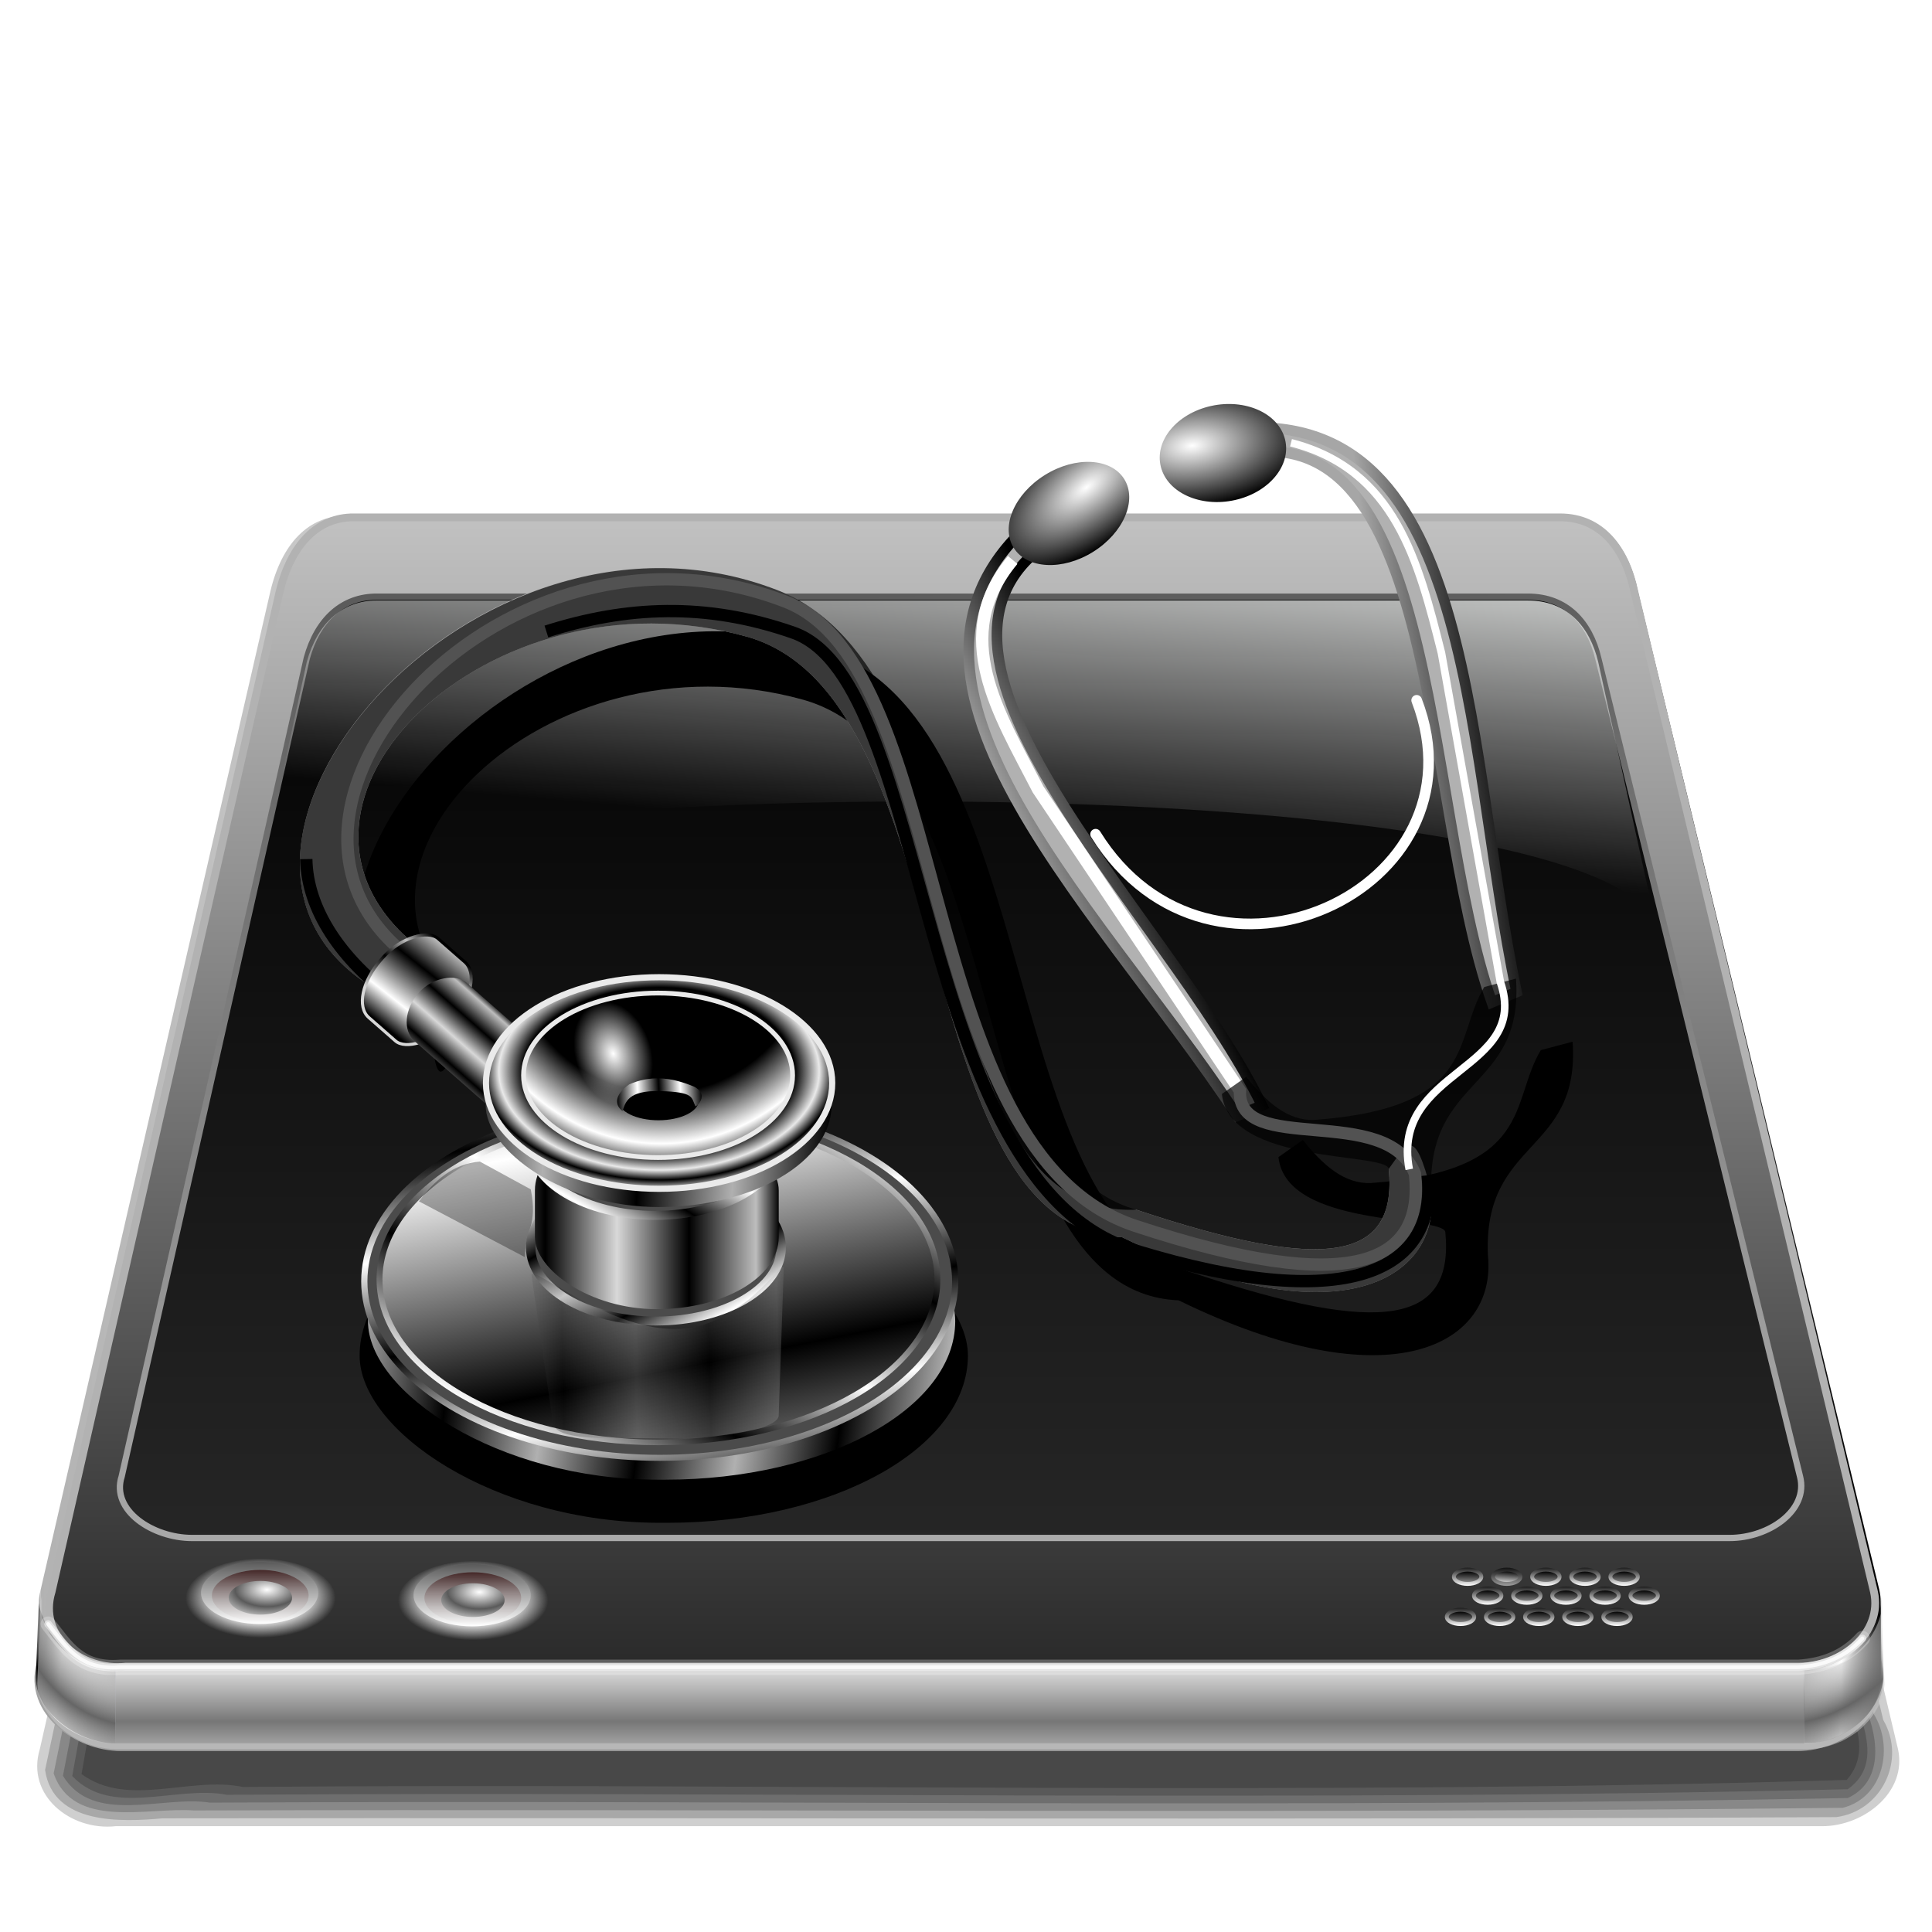 <?xml version="1.0" encoding="UTF-8" standalone="no"?>
<svg xmlns:dc="http://purl.org/dc/elements/1.1/" xmlns:cc="http://creativecommons.org/ns#" xmlns:rdf="http://www.w3.org/1999/02/22-rdf-syntax-ns#" xmlns:svg="http://www.w3.org/2000/svg" xmlns="http://www.w3.org/2000/svg" xmlns:xlink="http://www.w3.org/1999/xlink" xmlns:sodipodi="http://sodipodi.sourceforge.net/DTD/sodipodi-0.dtd" xmlns:inkscape="http://www.inkscape.org/namespaces/inkscape" width="255" height="255" viewBox="0 0 67.469 67.469" version="1.1" id="svg8" inkscape:version="1.0 (4035a4f, 2020-05-01)" sodipodi:docname="system-diagnosis.svg">
 <defs id="defs2">
  <linearGradient id="linearGradient8792">
   <stop id="stop8794" stop-color="#000000" stop-opacity="1"/>
   <stop offset="1" id="stop8796" stop-color="#ffffff" stop-opacity="1"/>
  </linearGradient>
  <linearGradient id="linearGradient8753">
   <stop id="stop8755" stop-color="#acacac" stop-opacity="1"/>
   <stop id="stop8757" offset="1" stop-color="#5a5a5a" stop-opacity="1"/>
  </linearGradient>
  <linearGradient id="linearGradient8685">
   <stop id="stop8687" stop-color="#d4d4d4" stop-opacity="1"/>
   <stop id="stop8701" offset="0.642" stop-color="#d4d4d4" stop-opacity="1"/>
   <stop offset="1" id="stop8689" stop-color="#d4d4d4" stop-opacity="0"/>
  </linearGradient>
  <linearGradient id="linearGradient3369">
   <stop id="stop3371" stop-color="#000000" stop-opacity="1"/>
   <stop offset="1" id="stop3373" stop-color="#262626" stop-opacity="1"/>
  </linearGradient>
  <linearGradient id="linearGradient3318">
   <stop id="stop3320" stop-color="#b2b2b2" stop-opacity="1"/>
   <stop id="stop3322" offset="0.574" stop-color="#717171" stop-opacity="0"/>
   <stop offset="1" id="stop3324" stop-color="#000000" stop-opacity="1"/>
  </linearGradient>
  <linearGradient id="linearGradient3255">
   <stop id="stop3257" stop-color="#b2b2b2" stop-opacity="1"/>
   <stop offset="0.583" id="stop3259" stop-color="#717171" stop-opacity="0"/>
   <stop id="stop3261" offset="1" stop-color="#000000" stop-opacity="1"/>
  </linearGradient>
  <linearGradient id="linearGradient3467">
   <stop id="stop3469" stop-color="#ffffff" stop-opacity="0"/>
   <stop offset="1" id="stop3471" stop-color="#fcfffd" stop-opacity="1"/>
  </linearGradient>
  <linearGradient id="linearGradient3457">
   <stop id="stop3459" stop-color="#ffffff" stop-opacity="1"/>
   <stop offset="1" id="stop3461" stop-color="#5a5a5a" stop-opacity="1"/>
  </linearGradient>
  <linearGradient id="linearGradient3443">
   <stop id="stop3445" stop-color="#b2b2b2" stop-opacity="1"/>
   <stop id="stop3253" offset="0.5" stop-color="#ffffff" stop-opacity="1"/>
   <stop offset="1" id="stop3447" stop-color="#000000" stop-opacity="1"/>
  </linearGradient>
  <linearGradient id="linearGradient3370">
   <stop id="stop3372" stop-color="#212121" stop-opacity="1"/>
   <stop id="stop3374" offset="1" stop-color="#d9d9d9" stop-opacity="1"/>
  </linearGradient>
  <linearGradient gradientTransform="matrix(0.273,0,0,0.273,-1.366,224.86)" inkscape:collect="always" xlink:href="#linearGradient3443" id="linearGradient3449" x1="9.889" y1="161.48" x2="245.44" y2="161.48" gradientUnits="userSpaceOnUse" spreadMethod="reflect"/>
  <linearGradient gradientTransform="matrix(0.273,0,0,0.273,-1.366,224.86)" inkscape:collect="always" xlink:href="#linearGradient8753" id="linearGradient3463" x1="140.93" y1="214.67" x2="135.49" y2="88.95" gradientUnits="userSpaceOnUse"/>
  <linearGradient gradientTransform="matrix(0.273,0,0,0.273,-1.366,224.86)" inkscape:collect="always" xlink:href="#linearGradient3467" id="linearGradient3473" x1="171.58" y1="127.71" x2="175.76" y2="79.24" gradientUnits="userSpaceOnUse" spreadMethod="pad"/>
  <linearGradient gradientTransform="matrix(0.273,0,0,0.273,-1.366,224.86)" inkscape:collect="always" xlink:href="#linearGradient3370" id="linearGradient3235" x1="124.3" y1="238.91" x2="124.3" y2="60.07" gradientUnits="userSpaceOnUse"/>
  <linearGradient gradientTransform="matrix(0.273,0,0,0.273,-1.366,224.86)" inkscape:collect="always" xlink:href="#linearGradient3370" id="linearGradient3288" gradientUnits="userSpaceOnUse" spreadMethod="reflect" x1="118.57" y1="237.35" x2="118.57" y2="231.26"/>
  <linearGradient gradientTransform="matrix(0.273,0,0,0.273,-1.366,224.86)" inkscape:collect="always" xlink:href="#linearGradient3443" id="linearGradient3300" gradientUnits="userSpaceOnUse" spreadMethod="reflect" x1="19.847" y1="235.22" x2="4.726" y2="233.42"/>
  <linearGradient gradientTransform="matrix(0.273,0,0,0.273,-1.366,224.86)" inkscape:collect="always" xlink:href="#linearGradient3443" id="linearGradient3304" gradientUnits="userSpaceOnUse" spreadMethod="reflect" x1="235.62" y1="233.63" x2="245.44" y2="233.72"/>
  <linearGradient gradientTransform="matrix(0.273,0,0,0.273,-1.366,224.86)" inkscape:collect="always" xlink:href="#linearGradient3369" id="linearGradient3375" x1="102.53" y1="89.66" x2="102.53" y2="214.67" gradientUnits="userSpaceOnUse"/>
  <linearGradient inkscape:collect="always" id="linearGradient2772">
   <stop id="stop2774" stop-color="#442727" stop-opacity="1"/>
   <stop offset="1" id="stop2776" stop-color="white" stop-opacity="0"/>
  </linearGradient>
  <linearGradient inkscape:collect="always" xlink:href="#linearGradient3457" id="linearGradient8729" gradientUnits="userSpaceOnUse" x1="70.802" y1="226.73" x2="70.802" y2="216.51"/>
  <linearGradient inkscape:collect="always" xlink:href="#linearGradient2772" id="linearGradient8731" gradientUnits="userSpaceOnUse" x1="70.802" y1="216.51" x2="70.802" y2="228.31"/>
  <linearGradient inkscape:collect="always" xlink:href="#linearGradient8792" id="linearGradient8798" x1="81.05" y1="217.96" x2="81.05" y2="220.59" gradientUnits="userSpaceOnUse"/>
  <linearGradient inkscape:collect="always" xlink:href="#linearGradient8792" id="linearGradient8806" x1="82.39" y1="218.74" x2="82.35" y2="221.42" gradientUnits="userSpaceOnUse"/>
  <linearGradient inkscape:collect="always" xlink:href="#linearGradient8792" id="linearGradient8903" gradientUnits="userSpaceOnUse" x1="82.39" y1="218.74" x2="82.27" y2="220.59"/>
  <linearGradient inkscape:collect="always" xlink:href="#linearGradient8792" id="linearGradient8905" gradientUnits="userSpaceOnUse" x1="81.05" y1="217.96" x2="81.05" y2="222.25"/>
  <linearGradient id="linearGradient2837" inkscape:collect="always">
   <stop id="stop2839" stop-color="white" stop-opacity="1"/>
   <stop id="stop2841" offset="1" stop-color="black" stop-opacity="1"/>
  </linearGradient>
  <radialGradient inkscape:collect="always" xlink:href="#linearGradient3318" id="radialGradient9453" gradientUnits="userSpaceOnUse" gradientTransform="matrix(0.456,0.443,0.619,-0.639,-83.341,422.393)" spreadMethod="reflect" cx="16.468" cy="225.26" fx="16.468" fy="225.26" r="5.104"/>
  <radialGradient inkscape:collect="always" xlink:href="#linearGradient3255" id="radialGradient9465" gradientUnits="userSpaceOnUse" gradientTransform="matrix(-0.538,0.419,-0.483,-0.62,120.862,418.553)" spreadMethod="reflect" cx="15.359" cy="224.22" fx="15.359" fy="224.22" r="5.104"/>
  <radialGradient inkscape:collect="always" xlink:href="#linearGradient8685" id="radialGradient9467" gradientUnits="userSpaceOnUse" gradientTransform="matrix(1,0,0,0.531,0,103.83)" cx="70.802" cy="221.62" fx="70.802" fy="221.62" r="9.607"/>
  <radialGradient inkscape:collect="always" xlink:href="#linearGradient3457" id="radialGradient9473" gradientUnits="userSpaceOnUse" gradientTransform="matrix(1,0,0,0.531,0,103.83)" spreadMethod="reflect" cx="72.77" cy="217.24" fx="72.77" fy="217.24" r="9.607"/>
  <radialGradient inkscape:collect="always" xlink:href="#linearGradient8685" id="radialGradient9475" gradientUnits="userSpaceOnUse" gradientTransform="matrix(1,0,0,0.531,0,103.83)" cx="70.802" cy="221.62" fx="70.802" fy="221.62" r="9.607"/>
  <radialGradient inkscape:collect="always" xlink:href="#linearGradient3457" id="radialGradient9481" gradientUnits="userSpaceOnUse" gradientTransform="matrix(1,0,0,0.531,0,103.83)" spreadMethod="reflect" cx="72.77" cy="217.24" fx="72.77" fy="217.24" r="9.607"/>
  <linearGradient gradientTransform="matrix(0.273,0,0,0.273,-1.366,224.86)" spreadMethod="reflect" y2="161.48" x2="245.44" y1="161.48" x1="9.889" gradientUnits="userSpaceOnUse" id="linearGradient1758" xlink:href="#linearGradient3443" inkscape:collect="always"/>
  <linearGradient gradientTransform="matrix(0.273,0,0,0.273,-1.366,224.86)" spreadMethod="reflect" y2="161.48" x2="245.44" y1="161.48" x1="9.889" gradientUnits="userSpaceOnUse" id="linearGradient1760" xlink:href="#linearGradient3443" inkscape:collect="always"/>
  <linearGradient gradientTransform="matrix(0.273,0,0,0.273,-1.366,224.86)" spreadMethod="reflect" y2="161.48" x2="245.44" y1="161.48" x1="9.889" gradientUnits="userSpaceOnUse" id="linearGradient1762" xlink:href="#linearGradient3443" inkscape:collect="always"/>
  <linearGradient gradientTransform="matrix(0.273,0,0,0.273,-1.366,224.86)" spreadMethod="reflect" y2="161.48" x2="245.44" y1="161.48" x1="9.889" gradientUnits="userSpaceOnUse" id="linearGradient1764" xlink:href="#linearGradient3443" inkscape:collect="always"/>
  <linearGradient gradientTransform="matrix(0.273,0,0,0.273,-1.366,224.86)" spreadMethod="reflect" y2="161.48" x2="245.44" y1="161.48" x1="9.889" gradientUnits="userSpaceOnUse" id="linearGradient1766" xlink:href="#linearGradient3443" inkscape:collect="always"/>
  <linearGradient gradientTransform="matrix(0.273,0,0,0.273,-1.366,224.86)" spreadMethod="reflect" y2="161.48" x2="245.44" y1="161.48" x1="9.889" gradientUnits="userSpaceOnUse" id="linearGradient1768" xlink:href="#linearGradient3443" inkscape:collect="always"/>
  <linearGradient y2="216.51" x2="70.802" y1="226.73" x1="70.802" gradientUnits="userSpaceOnUse" id="linearGradient1770" xlink:href="#linearGradient3457" inkscape:collect="always"/>
  <linearGradient y2="228.31" x2="70.802" y1="216.51" x1="70.802" gradientUnits="userSpaceOnUse" id="linearGradient1772" xlink:href="#linearGradient2772" inkscape:collect="always"/>
  <linearGradient y2="221.42" x2="82.35" y1="218.74" x1="82.39" gradientUnits="userSpaceOnUse" id="linearGradient1774" xlink:href="#linearGradient8792" inkscape:collect="always"/>
  <linearGradient y2="220.59" x2="81.05" y1="217.96" x1="81.05" gradientUnits="userSpaceOnUse" id="linearGradient1776" xlink:href="#linearGradient8792" inkscape:collect="always"/>
  <linearGradient y2="221.42" x2="82.35" y1="218.74" x1="82.39" gradientUnits="userSpaceOnUse" id="linearGradient1778" xlink:href="#linearGradient8792" inkscape:collect="always"/>
  <linearGradient y2="220.59" x2="81.05" y1="217.96" x1="81.05" gradientUnits="userSpaceOnUse" id="linearGradient1780" xlink:href="#linearGradient8792" inkscape:collect="always"/>
  <linearGradient y2="221.42" x2="82.35" y1="218.74" x1="82.39" gradientUnits="userSpaceOnUse" id="linearGradient1782" xlink:href="#linearGradient8792" inkscape:collect="always"/>
  <linearGradient y2="220.59" x2="81.05" y1="217.96" x1="81.05" gradientUnits="userSpaceOnUse" id="linearGradient1784" xlink:href="#linearGradient8792" inkscape:collect="always"/>
  <linearGradient y2="221.42" x2="82.35" y1="218.74" x1="82.39" gradientUnits="userSpaceOnUse" id="linearGradient1786" xlink:href="#linearGradient8792" inkscape:collect="always"/>
  <linearGradient y2="220.59" x2="81.05" y1="217.96" x1="81.05" gradientUnits="userSpaceOnUse" id="linearGradient1788" xlink:href="#linearGradient8792" inkscape:collect="always"/>
  <linearGradient y2="221.42" x2="82.35" y1="218.74" x1="82.39" gradientUnits="userSpaceOnUse" id="linearGradient1790" xlink:href="#linearGradient8792" inkscape:collect="always"/>
  <linearGradient y2="220.59" x2="81.05" y1="217.96" x1="81.05" gradientUnits="userSpaceOnUse" id="linearGradient1792" xlink:href="#linearGradient8792" inkscape:collect="always"/>
  <linearGradient y2="221.42" x2="82.35" y1="218.74" x1="82.39" gradientUnits="userSpaceOnUse" id="linearGradient1794" xlink:href="#linearGradient8792" inkscape:collect="always"/>
  <linearGradient y2="220.59" x2="81.05" y1="217.96" x1="81.05" gradientUnits="userSpaceOnUse" id="linearGradient1796" xlink:href="#linearGradient8792" inkscape:collect="always"/>
  <linearGradient y2="221.42" x2="82.35" y1="218.74" x1="82.39" gradientUnits="userSpaceOnUse" id="linearGradient1798" xlink:href="#linearGradient8792" inkscape:collect="always"/>
  <linearGradient y2="220.59" x2="81.05" y1="217.96" x1="81.05" gradientUnits="userSpaceOnUse" id="linearGradient1800" xlink:href="#linearGradient8792" inkscape:collect="always"/>
  <linearGradient y2="221.42" x2="82.35" y1="218.74" x1="82.39" gradientUnits="userSpaceOnUse" id="linearGradient1802" xlink:href="#linearGradient8792" inkscape:collect="always"/>
  <linearGradient y2="220.59" x2="81.05" y1="217.96" x1="81.05" gradientUnits="userSpaceOnUse" id="linearGradient1804" xlink:href="#linearGradient8792" inkscape:collect="always"/>
  <linearGradient y2="221.42" x2="82.35" y1="218.74" x1="82.39" gradientUnits="userSpaceOnUse" id="linearGradient1806" xlink:href="#linearGradient8792" inkscape:collect="always"/>
  <linearGradient y2="220.59" x2="81.05" y1="217.96" x1="81.05" gradientUnits="userSpaceOnUse" id="linearGradient1808" xlink:href="#linearGradient8792" inkscape:collect="always"/>
  <linearGradient y2="221.42" x2="82.35" y1="218.74" x1="82.39" gradientUnits="userSpaceOnUse" id="linearGradient1810" xlink:href="#linearGradient8792" inkscape:collect="always"/>
  <linearGradient y2="220.59" x2="81.05" y1="217.96" x1="81.05" gradientUnits="userSpaceOnUse" id="linearGradient1812" xlink:href="#linearGradient8792" inkscape:collect="always"/>
  <linearGradient y2="221.42" x2="82.35" y1="218.74" x1="82.39" gradientUnits="userSpaceOnUse" id="linearGradient1814" xlink:href="#linearGradient8792" inkscape:collect="always"/>
  <linearGradient y2="220.59" x2="81.05" y1="217.96" x1="81.05" gradientUnits="userSpaceOnUse" id="linearGradient1816" xlink:href="#linearGradient8792" inkscape:collect="always"/>
  <linearGradient y2="221.42" x2="82.35" y1="218.74" x1="82.39" gradientUnits="userSpaceOnUse" id="linearGradient1818" xlink:href="#linearGradient8792" inkscape:collect="always"/>
  <linearGradient y2="220.59" x2="81.05" y1="217.96" x1="81.05" gradientUnits="userSpaceOnUse" id="linearGradient1820" xlink:href="#linearGradient8792" inkscape:collect="always"/>
  <linearGradient y2="221.42" x2="82.35" y1="218.74" x1="82.39" gradientUnits="userSpaceOnUse" id="linearGradient1822" xlink:href="#linearGradient8792" inkscape:collect="always"/>
  <linearGradient y2="220.59" x2="81.05" y1="217.96" x1="81.05" gradientUnits="userSpaceOnUse" id="linearGradient1824" xlink:href="#linearGradient8792" inkscape:collect="always"/>
  <linearGradient id="linearGradient3295" inkscape:collect="always">
   <stop id="stop3297" stop-color="#ffffff" stop-opacity="1"/>
   <stop id="stop3299" offset="1" stop-color="#ffffff" stop-opacity="0"/>
  </linearGradient>
  <linearGradient id="linearGradient3259" inkscape:collect="always">
   <stop id="stop3261-6" stop-color="#000000" stop-opacity="1"/>
   <stop id="stop3263" offset="1" stop-color="#a6a6a6" stop-opacity="1"/>
  </linearGradient>
  <linearGradient id="linearGradient3275" inkscape:collect="always">
   <stop id="stop3277" stop-color="#000000" stop-opacity="1"/>
   <stop id="stop3279" offset="1" stop-color="#b8b8b8" stop-opacity="1"/>
  </linearGradient>
  <linearGradient inkscape:collect="always" xlink:href="#linearGradient3275" id="linearGradient3467-0" gradientUnits="userSpaceOnUse" x1="204.74" y1="66.22" x2="226.57" y2="67.19" gradientTransform="matrix(0.894,0,0,0.894,37.733,31.649)"/>
  <linearGradient inkscape:collect="always" xlink:href="#linearGradient3259" id="linearGradient3470" gradientUnits="userSpaceOnUse" x1="139.78" y1="91.21" x2="158.22" y2="86.37" gradientTransform="matrix(0.894,0,0,0.894,37.733,31.649)"/>
  <filter id="filter3866" inkscape:collect="always">
   <feGaussianBlur id="feGaussianBlur3868" stdDeviation="1.202" inkscape:collect="always"/>
  </filter>
  <linearGradient spreadMethod="reflect" gradientUnits="userSpaceOnUse" y2="392.77" x2="-111.81" y1="305.15" x1="-130.27" id="linearGradient3904" xlink:href="#linearGradient2837" inkscape:collect="always"/>
  <filter color-interpolation-filters="sRGB" id="filter3887" inkscape:collect="always">
   <feGaussianBlur id="feGaussianBlur3889" stdDeviation="3.075" inkscape:collect="always"/>
  </filter>
  <linearGradient y2="324.16" x2="-84.73" y1="358.07" x1="-105.99" spreadMethod="reflect" gradientUnits="userSpaceOnUse" id="linearGradient3799" xlink:href="#linearGradient2837" inkscape:collect="always"/>
  <linearGradient spreadMethod="reflect" gradientUnits="userSpaceOnUse" y2="301.04" x2="-110.26" y1="334.02" x1="-104.72" id="linearGradient3763" xlink:href="#linearGradient2837" inkscape:collect="always"/>
  <linearGradient id="linearGradient3771">
   <stop id="stop3773" stop-color="#b0b0b0" stop-opacity="1"/>
   <stop id="stop3775" offset="1" stop-color="#000000" stop-opacity="1"/>
  </linearGradient>
  <linearGradient id="linearGradient3785">
   <stop id="stop3787" stop-color="#d8d8d8" stop-opacity="1"/>
   <stop offset="0.443" id="stop3795" stop-color="#000000" stop-opacity="1"/>
   <stop offset="0.856" id="stop3793" stop-color="#bdbdbd" stop-opacity="1"/>
   <stop id="stop3789" offset="1" stop-color="#000000" stop-opacity="1"/>
  </linearGradient>
  <linearGradient id="linearGradient3815">
   <stop id="stop3817" stop-color="#959595" stop-opacity="1"/>
   <stop offset="0.769" id="stop3825" stop-color="#000000" stop-opacity="1"/>
   <stop offset="0.909" id="stop3823" stop-color="#e9e9e9" stop-opacity="1"/>
   <stop id="stop3819" offset="1" stop-color="#000000" stop-opacity="1"/>
  </linearGradient>
  <linearGradient id="linearGradient3827">
   <stop id="stop3829" stop-color="#000000" stop-opacity="1"/>
   <stop offset="0.681" id="stop3835" stop-color="#000000" stop-opacity="1"/>
   <stop id="stop3837" offset="0.885" stop-color="#ffffff" stop-opacity="1"/>
   <stop id="stop3831" offset="1" stop-color="#000000" stop-opacity="1"/>
  </linearGradient>
  <linearGradient id="linearGradient3916">
   <stop id="stop3918" stop-color="#000000" stop-opacity="1"/>
   <stop id="stop3920" offset="0.311" stop-color="#000000" stop-opacity="1"/>
   <stop offset="0.581" id="stop3922" stop-color="#ffffff" stop-opacity="1"/>
   <stop offset="1" id="stop3924" stop-color="#000000" stop-opacity="1"/>
  </linearGradient>
  <linearGradient id="linearGradient3930">
   <stop id="stop3932" stop-color="#d8d8d8" stop-opacity="1"/>
   <stop id="stop3934" offset="0.441" stop-color="#000000" stop-opacity="1"/>
   <stop id="stop3936" offset="0.747" stop-color="#bdbdbd" stop-opacity="1"/>
   <stop offset="1" id="stop3938" stop-color="#000000" stop-opacity="1"/>
  </linearGradient>
  <linearGradient inkscape:collect="always" xlink:href="#linearGradient3916" id="linearGradient3529" gradientUnits="userSpaceOnUse" gradientTransform="matrix(0.404,0,0,0.404,-133.607,148.43)" spreadMethod="reflect" x1="118.99" y1="120.18" x2="151.96" y2="118.48"/>
  <linearGradient inkscape:collect="always" xlink:href="#linearGradient3930" id="linearGradient3531" gradientUnits="userSpaceOnUse" gradientTransform="matrix(0.404,0,0,0.404,-26.502,97.484)" x1="-131.88" y1="212.51" x2="-104.64" y2="212.05"/>
  <linearGradient inkscape:collect="always" xlink:href="#linearGradient3785" id="linearGradient3533" gradientUnits="userSpaceOnUse" gradientTransform="matrix(0.404,0,0,0.404,-133.793,151.275)" spreadMethod="reflect" x1="140.39" y1="117.64" x2="157.12" y2="117.64"/>
  <linearGradient inkscape:collect="always" xlink:href="#linearGradient3771" id="linearGradient3535" gradientUnits="userSpaceOnUse" gradientTransform="matrix(0.404,0,0,0.404,55.797,84.215)" spreadMethod="reflect" x1="122.75" y1="352.55" x2="154.51" y2="357.26"/>
  <linearGradient inkscape:collect="always" xlink:href="#linearGradient3785" id="linearGradient3545" gradientUnits="userSpaceOnUse" gradientTransform="matrix(0.404,0,0,0.404,55.797,84.215)" spreadMethod="reflect" x1="144.31" y1="304.51" x2="197.25" y2="304.51"/>
  <linearGradient inkscape:collect="always" xlink:href="#linearGradient3771" id="linearGradient3549" gradientUnits="userSpaceOnUse" gradientTransform="matrix(0.404,0,0,0.404,55.797,84.215)" spreadMethod="reflect" x1="183.53" y1="264.12" x2="214.51" y2="265.69"/>
  <radialGradient inkscape:collect="always" xlink:href="#linearGradient3815" id="radialGradient3551" gradientUnits="userSpaceOnUse" gradientTransform="matrix(1,0,0,0.618,0,99.951)" spreadMethod="reflect" cx="158.04" cy="255.22" fx="158.04" fy="255.22" r="57.47"/>
  <radialGradient inkscape:collect="always" xlink:href="#linearGradient3827" id="radialGradient3553" gradientUnits="userSpaceOnUse" gradientTransform="matrix(-0.029,1.813,-1.677,-0.027,465.584,-59.877)" cx="144.94" cy="179.97" fx="144.94" fy="179.97" r="57.47"/>
  <radialGradient inkscape:collect="always" xlink:href="#linearGradient3295" id="radialGradient3555" gradientUnits="userSpaceOnUse" gradientTransform="matrix(1,0,0,1.34,0,-85.8)" cx="146.27" cy="252.35" fx="146.27" fy="252.35" r="9.804"/>
  <linearGradient inkscape:collect="always" xlink:href="#linearGradient2837" id="linearGradient3557" gradientUnits="userSpaceOnUse" gradientTransform="matrix(0.404,0,0,0.404,55.797,84.215)" spreadMethod="reflect" x1="165.13" y1="266.08" x2="172.1" y2="265.66"/>
  <linearGradient inkscape:collect="always" xlink:href="#linearGradient3785" id="linearGradient3559" gradientUnits="userSpaceOnUse" gradientTransform="matrix(0.404,0,0,0.404,58.261,101.235)" spreadMethod="reflect" x1="144.31" y1="304.51" x2="198.36" y2="303.4"/>
  <radialGradient inkscape:collect="always" xlink:href="#linearGradient2837" id="radialGradient3572" gradientUnits="userSpaceOnUse" gradientTransform="matrix(-1.884,0.155,-0.074,-0.9,98.231,25.547)" cx="33.651" cy="15.837" fx="33.651" fy="15.837" r="7.862"/>
  <radialGradient inkscape:collect="always" xlink:href="#linearGradient2837" id="radialGradient3574" gradientUnits="userSpaceOnUse" gradientTransform="matrix(-1.884,0.155,-0.074,-0.9,98.231,25.547)" cx="33.651" cy="15.837" fx="33.651" fy="15.837" r="7.862"/>
  <filter inkscape:collect="always" id="filter4352">
   <feGaussianBlur inkscape:collect="always" stdDeviation="0.362" id="feGaussianBlur4354"/>
  </filter>
  <linearGradient spreadMethod="reflect" y2="324.16" x2="-84.73" y1="358.07" x1="-105.99" gradientUnits="userSpaceOnUse" id="linearGradient3262" xlink:href="#linearGradient2837" inkscape:collect="always"/>
  <linearGradient spreadMethod="reflect" y2="324.16" x2="-84.73" y1="358.07" x1="-105.99" gradientUnits="userSpaceOnUse" id="linearGradient3264" xlink:href="#linearGradient2837" inkscape:collect="always"/>
  <filter height="1.012" y="-0.006" width="1.01" x="-0.004" id="filter3396" inkscape:collect="always" color-interpolation-filters="sRGB">
   <feGaussianBlur id="feGaussianBlur3398" stdDeviation="0.38" inkscape:collect="always"/>
  </filter>
  <filter height="1.19" y="-0.095" width="1.366" x="-0.183" id="filter3484" inkscape:collect="always" color-interpolation-filters="sRGB">
   <feGaussianBlur id="feGaussianBlur3486" stdDeviation="0.259" inkscape:collect="always"/>
  </filter>
  <filter height="1.035" y="-0.017" width="1.023" x="-0.011" id="filter3592" inkscape:collect="always" color-interpolation-filters="sRGB">
   <feGaussianBlur id="feGaussianBlur3594" stdDeviation="0.411" inkscape:collect="always"/>
  </filter>
  <filter height="1.018" y="-0.009" width="1.01" x="-0.005" id="filter1258" inkscape:collect="always" color-interpolation-filters="sRGB">
   <feGaussianBlur id="feGaussianBlur1260" stdDeviation="0.092" inkscape:collect="always"/>
  </filter>
 </defs>
 <sodipodi:namedview id="base" pagecolor="#ff0000" bordercolor="#666666" borderopacity="1.0" inkscape:pageopacity="0" inkscape:pageshadow="2" inkscape:zoom="3.4823529" inkscape:cx="127.5" inkscape:cy="127.5" inkscape:document-units="mm" inkscape:current-layer="layer1" showgrid="false" units="px" inkscape:snap-to-guides="false" inkscape:snap-grids="false" inkscape:snap-others="false" inkscape:object-nodes="false" inkscape:snap-nodes="false" inkscape:snap-global="false" inkscape:window-width="1920" inkscape:window-height="1056" inkscape:window-x="0" inkscape:window-y="0" inkscape:window-maximized="1" inkscape:document-rotation="0"/>
 <g inkscape:label="Layer 1" inkscape:groupmode="layer" id="layer1" transform="translate(0,-229.531)">
  <g transform="matrix(0.273,0,0,0.273,-3.928,170.641)" id="g3361" filter="url(#filter3396)">
   <path d="m 212.844,302.969 c -51.899,1.029 -104.1,-1.252 -155.812,1.156 -6.087,6.818 -4.084,16.858 -7.452,24.931 -8.142,37.854 -18.258,75.581 -24.766,113.6 5.971,4.373 13.85,0.235 20.625,1.647 68.372,-0.533 136.931,1.149 205.188,-0.897 4.3,-4.86 -1.456,-11.074 -1.613,-16.534 -10.166,-40.9 -18.2,-82.485 -30.293,-122.81 -1.736,-1.115 -3.862,-1.16 -5.875,-1.094 z" id="path3357" stroke-opacity="1" fill="#000000" stroke="none" fill-opacity="0.189" stroke-linecap="round" stroke-width="0.996" stroke-miterlimit="4"/>
   <path d="m 211.781,301.969 c -51.593,0.874 -103.435,-0.925 -154.875,0.906 -6.622,5.666 -4.526,15.407 -7.612,22.861 -8.406,39.057 -18.672,77.967 -25.67,117.171 5.038,5.336 13.316,1.156 19.781,2.397 69.104,-0.441 138.295,0.921 207.344,-0.709 5.788,-4.066 -0.161,-11.684 -0.497,-16.889 C 240,386.393 231.704,344.316 219.75,303.594 c -2.169,-1.846 -5.289,-1.659 -7.969,-1.625 z" id="path3353" stroke-opacity="1" fill="#000000" stroke="none" fill-opacity="0.189" stroke-linecap="round" stroke-width="0.996" stroke-miterlimit="4"/>
   <path d="m 211.75,300.969 c -51.575,0.687 -103.296,-0.562 -154.781,0.625 -7.283,4.675 -5.326,14.702 -8.181,21.859 -8.657,39.809 -18.805,79.494 -26.35,119.422 3.879,6.379 12.747,2.479 18.812,3.433 69.819,-0.366 139.75,0.756 209.5,-0.589 4.991,-2.308 3.752,-8.498 1.902,-12.443 -10.705,-43.192 -19.723,-86.9 -31.59,-129.744 -2.208,-2.723 -6.122,-2.631 -9.312,-2.562 z" id="path3348" stroke-opacity="1" fill="#000000" stroke="none" fill-opacity="0.189" stroke-linecap="round" stroke-width="0.996" stroke-miterlimit="4"/>
   <path d="m 211.719,299.969 c -51.45,0.533 -103.082,-0.275 -154.438,0.406 -7.869,3.253 -6.55,13.986 -8.999,20.81 C 39.336,361.643 29.458,402.012 21.25,442.562 c 2.509,7.259 12.136,4.292 17.937,4.745 70.294,-0.211 140.737,0.443 210.938,-0.339 5.253,-1.352 6.535,-7.819 3.954,-12.004 -10.745,-43.736 -20.158,-87.869 -31.797,-131.34 -2.063,-3.68 -6.824,-3.768 -10.562,-3.656 z" id="path3344" stroke-opacity="1" fill="#000000" stroke="none" fill-opacity="0.189" stroke-linecap="round" stroke-width="0.996" stroke-miterlimit="4"/>
   <path d="m 58.531,299.156 c -8.424,0.717 -8.722,11.755 -10.359,17.904 -9.25,41.696 -19.17,83.332 -28.016,125.065 1.005,7.024 9.751,6.666 15.031,6.188 71.348,-0.105 142.827,0.21 214.094,-0.156 5.783,-0.755 8.997,-7.294 6.012,-12.423 C 244.69,392.03 234.847,348.013 223.781,304.5 c -2.808,-7.663 -12.393,-5.051 -18.594,-5.375 -48.885,0.021 -97.773,-0.042 -146.656,0.031 z" id="path3340" stroke-opacity="1" fill="#000000" stroke="none" fill-opacity="0.189" stroke-linecap="round" stroke-width="0.996" stroke-miterlimit="4"/>
   <path sodipodi:nodetypes="ccccccccc" id="path3326" d="M 58.898,298.134 H 216.246 c 5.375,0 8.531,4.166 9.702,9.873 l 31.227,131.44 c 1.213,5.47 -4.327,9.873 -9.702,9.873 H 29.187 c -5.767,0.626 -11.506,-3.943 -9.702,-9.873 l 29.711,-131.44 c 1.474,-6.251 4.961,-9.916 9.702,-9.873 z" stroke-opacity="1" fill="#000000" stroke="none" fill-opacity="0.189" stroke-linecap="round" stroke-width="0.996" stroke-miterlimit="4"/>
  </g>
  <path sodipodi:nodetypes="ccccccccc" id="rect3289" d="m 12.195,250.191 h 42.205 c 1.442,0 2.288,1.106 2.602,2.621 l 8.376,34.893 c 0.325,1.452 -1.161,2.621 -2.602,2.621 H 4.225 c -1.442,0 -3.009,-1.169 -2.602,-2.621 L 9.592,252.812 c 0.395,-1.66 1.331,-2.633 2.602,-2.621 z" stroke-dasharray="none" stroke-opacity="1" fill="#c9cff3" stroke="#a3a3a3" fill-opacity="1" stroke-linecap="round" stroke-width="0.708" stroke-miterlimit="4"/>
  <path d="m 12.066,247.547 h 42.508 v 2.732 h -42.508 z" id="path3350" stroke-dasharray="none" stroke-opacity="1" fill="url(#linearGradient1758)" stroke="none" fill-opacity="1" stroke-linecap="round" stroke-width="0.027" stroke-miterlimit="4"/>
  <path d="m 54.574,247.547 c 1.452,0 2.305,1.106 2.621,2.621 v 2.732 c -0.316,-1.515 -1.169,-2.621 -2.621,-2.621 z" id="path3352" stroke-dasharray="none" stroke-opacity="1" fill="url(#linearGradient1760)" stroke="none" fill-opacity="1" stroke-linecap="round" stroke-width="0.027" stroke-miterlimit="4"/>
  <path d="m 57.195,250.168 8.436,34.891 v 2.732 l -8.436,-34.891 z" id="path3354" stroke-dasharray="none" stroke-opacity="1" fill="url(#linearGradient1762)" stroke="none" fill-opacity="1" stroke-linecap="round" stroke-width="0.027" stroke-miterlimit="4"/>
  <path d="m 65.631,285.059 c 0.031,0.137 0.046,0.272 0.046,0.403 v 2.732 c 0,-0.131 -0.015,-0.266 -0.046,-0.403 z" id="path3356" stroke-dasharray="none" stroke-opacity="1" fill="url(#linearGradient1764)" stroke="none" fill-opacity="1" stroke-linecap="round" stroke-width="0.027" stroke-miterlimit="4"/>
  <path d="m 65.677,285.462 c 0,1.259 -1.352,2.218 -2.667,2.218 v 2.732 c 1.315,0 2.667,-0.959 2.667,-2.218 z" id="path3358" stroke-dasharray="none" stroke-opacity="1" fill="url(#linearGradient3304)" stroke="none" fill-opacity="1" stroke-linecap="round" stroke-width="0.027" stroke-miterlimit="4"/>
  <path d="M 63.01,287.68 H 4.039 v 2.732 H 63.01 Z" id="path3360" stroke-dasharray="none" stroke-opacity="1" fill="#b3b3b3" stroke="none" fill-opacity="1" stroke-linecap="round" stroke-width="0.027" stroke-miterlimit="4"/>
  <path d="m 4.039,287.68 c -1.293,0 -2.687,-0.927 -2.687,-2.156 v 2.732 c 0,1.229 1.394,2.156 2.687,2.156 z" id="path3362" stroke-dasharray="none" stroke-opacity="1" fill="url(#linearGradient3300)" stroke="none" fill-opacity="1" stroke-linecap="round" stroke-width="0.027" stroke-miterlimit="4"/>
  <path d="m 1.353,285.525 c 0,-0.151 0.021,-0.306 0.066,-0.465 v 2.732 c -0.045,0.159 -0.066,0.314 -0.066,0.465 z" id="path3364" stroke-dasharray="none" stroke-opacity="1" fill="url(#linearGradient1766)" stroke="none" fill-opacity="1" stroke-linecap="round" stroke-width="0.027" stroke-miterlimit="4"/>
  <path d="M 1.418,285.059 9.445,250.168 v 2.732 l -8.027,34.891 z" id="path3366" stroke-dasharray="none" stroke-opacity="1" fill="url(#linearGradient1768)" stroke="none" fill-opacity="1" stroke-linecap="round" stroke-width="0.027" stroke-miterlimit="4"/>
  <path d="m 9.445,250.168 c 0.398,-1.659 1.34,-2.632 2.621,-2.621 v 2.732 c -1.281,-0.011 -2.223,0.962 -2.621,2.621 z" id="path3368" stroke-dasharray="none" stroke-opacity="1" fill="url(#linearGradient3449)" stroke="none" fill-opacity="1" stroke-linecap="round" stroke-width="0.027" stroke-miterlimit="4"/>
  <path id="path3237" d="M 63.01,287.68 H 4.039 v 2.732 H 63.01 Z" stroke-dasharray="none" stroke-opacity="1" fill="url(#linearGradient3288)" stroke="none" fill-opacity="1" stroke-linecap="round" stroke-width="0.027" stroke-miterlimit="4"/>
  <path sodipodi:nodetypes="ccccc" d="m 62.971,287.732 c 1.262,0.003 2.442,-0.9 2.687,-2.156 l 0.103,2.591 c -0.089,1.198 -1.414,2.307 -2.746,2.227 z" id="path3263" stroke-dasharray="none" stroke-opacity="1" fill="url(#radialGradient9453)" stroke="none" fill-opacity="1" stroke-linecap="round" stroke-width="0.027" stroke-miterlimit="4"/>
  <path sodipodi:nodetypes="ccccccccc" id="path3295" d="m 12.355,247.599 h 42.128 c 1.439,0 2.284,1.106 2.597,2.621 l 8.361,34.892 c 0.325,1.452 -1.158,2.621 -2.597,2.621 H 4.4 c -1.544,0.166 -3.081,-1.047 -2.597,-2.621 l 7.955,-34.892 c 0.395,-1.659 1.328,-2.632 2.597,-2.621 z" stroke-opacity="1" fill="url(#linearGradient3235)" stroke="#b2b2b2" fill-opacity="1" stroke-linecap="round" stroke-width="0.272" stroke-miterlimit="4"/>
  <path d="m 13.171,250.368 h 40.185 c 1.361,0 2.161,0.906 2.457,2.147 l 7.047,28.578 c 0.307,1.189 -1.096,2.147 -2.457,2.147 H 6.706 c -1.361,0 -2.841,-0.957 -2.457,-2.147 l 6.464,-28.578 c 0.373,-1.359 1.256,-2.156 2.457,-2.147 z" id="path3455" sodipodi:nodetypes="ccccccccc" stroke-dasharray="none" stroke-opacity="1" fill="url(#linearGradient3375)" stroke="url(#linearGradient3463)" fill-opacity="1" stroke-linecap="round" stroke-width="0.219" stroke-miterlimit="4"/>
  <path sodipodi:nodetypes="ccccccc" id="path3465" d="m 13.171,250.501 h 40.185 c 1.361,0 2.161,0.906 2.457,2.147 l 2.007,9.148 c -2.338,-5.626 -45.086,-5.285 -48.796,-1.393 l 1.689,-7.755 c 0.373,-1.359 1.256,-2.156 2.457,-2.147 z" stroke-dasharray="none" stroke-opacity="1" fill="url(#linearGradient3473)" stroke="none" fill-opacity="1" stroke-linecap="round" stroke-width="0.546" stroke-miterlimit="4"/>
  <path id="path3247" d="m 4.039,287.68 c -1.262,0.003 -2.442,-0.9 -2.687,-2.156 L 1.25,288.116 c 0,1.229 1.496,2.297 2.789,2.297 z" sodipodi:nodetypes="ccccc" stroke-dasharray="none" stroke-opacity="1" fill="url(#radialGradient9465)" stroke="none" fill-opacity="1" stroke-linecap="round" stroke-width="0.027" stroke-miterlimit="4"/>
  <g transform="matrix(0.273,0,0,0.273,-10.228,224.86)" id="g8721">
   <ellipse ry="5.106" rx="9.607" cy="221.62" cx="70.802" id="path8679" opacity="1" stroke-dasharray="none" stroke-opacity="1" fill="url(#radialGradient9467)" stroke="none" fill-opacity="1" stroke-linecap="round" stroke-width="0.5" stroke-miterlimit="4"/>
   <ellipse ry="5.106" rx="9.607" cy="221.62" cx="70.802" id="path8683" transform="matrix(0.78,0,0,0.78,15.45,48.003)" opacity="1" stroke-dasharray="none" stroke-opacity="1" fill="url(#linearGradient1770)" stroke="none" fill-opacity="1" stroke-linecap="round" stroke-width="0.5" stroke-miterlimit="4"/>
   <ellipse ry="5.106" rx="9.607" cy="221.62" cx="70.802" id="path8681" transform="matrix(0.644,0,0,0.644,25.162,78.496)" opacity="1" stroke-dasharray="none" stroke-opacity="1" fill="url(#linearGradient1772)" stroke="none" fill-opacity="1" stroke-linecap="round" stroke-width="0.5" stroke-miterlimit="4"/>
   <ellipse ry="5.106" rx="9.607" cy="221.62" cx="70.802" transform="matrix(0.422,0,0,0.422,40.896,127.972)" id="path8703" opacity="1" stroke-dasharray="none" stroke-opacity="1" fill="url(#radialGradient9473)" stroke="none" fill-opacity="1" stroke-linecap="round" stroke-width="0.5" stroke-miterlimit="4"/>
  </g>
  <g id="g8735" transform="matrix(0.273,0,0,0.273,-2.806,224.942)">
   <ellipse ry="5.106" rx="9.607" cy="221.62" cx="70.802" id="path8737" opacity="1" stroke-dasharray="none" stroke-opacity="1" fill="url(#radialGradient9475)" stroke="none" fill-opacity="1" stroke-linecap="round" stroke-width="0.5" stroke-miterlimit="4"/>
   <ellipse ry="5.106" rx="9.607" cy="221.62" cx="70.802" transform="matrix(0.78,0,0,0.78,15.45,48.003)" id="path8739" opacity="1" stroke-dasharray="none" stroke-opacity="1" fill="url(#linearGradient8729)" stroke="none" fill-opacity="1" stroke-linecap="round" stroke-width="0.5" stroke-miterlimit="4"/>
   <ellipse ry="5.106" rx="9.607" cy="221.62" cx="70.802" transform="matrix(0.644,0,0,0.644,25.162,78.496)" id="path8741" opacity="1" stroke-dasharray="none" stroke-opacity="1" fill="url(#linearGradient8731)" stroke="none" fill-opacity="1" stroke-linecap="round" stroke-width="0.5" stroke-miterlimit="4"/>
   <ellipse ry="5.106" rx="9.607" cy="221.62" cx="70.802" id="path8743" transform="matrix(0.422,0,0,0.422,40.896,127.972)" opacity="1" stroke-dasharray="none" stroke-opacity="1" fill="url(#radialGradient9481)" stroke="none" fill-opacity="1" stroke-linecap="round" stroke-width="0.5" stroke-miterlimit="4"/>
  </g>
  <path id="path8759" d="m 1.465,285.258 c -0.045,0.159 -0.06,0.319 -0.06,0.47 l -0.102,2.587 c 0,0.384 0.144,0.751 0.384,1.076 0.011,0.014 0.023,0.029 0.034,0.043 0.037,0.054 0.078,0.103 0.12,0.154 0.415,0.504 1.071,0.864 1.759,0.982 0.162,0.028 0.325,0.043 0.487,0.043 H 63.061 c 0.249,0 0.5,-0.029 0.743,-0.094 0.158,-0.04 0.312,-0.094 0.461,-0.162 0.003,-0.001 0.006,10e-4 0.009,0 0.145,-0.067 0.287,-0.15 0.418,-0.239 0.005,-0.004 0.012,-0.005 0.017,-0.009 0.061,-0.042 0.122,-0.082 0.179,-0.128 0.006,-0.005 0.011,-0.012 0.017,-0.017 0.057,-0.047 0.109,-0.094 0.162,-0.145 0.006,-0.006 0.011,-0.011 0.017,-0.017 0.05,-0.049 0.099,-0.102 0.145,-0.154 0.008,-0.009 0.018,-0.016 0.026,-0.026 0.043,-0.05 0.081,-0.101 0.12,-0.154 0.008,-0.012 0.018,-0.022 0.026,-0.034 0.232,-0.323 0.382,-0.693 0.41,-1.067 l -0.085,-2.152 v -0.555 c 0,-0.131 -0.012,-0.264 -0.043,-0.401 v 0.623 c -0.158,0.661 -0.578,1.214 -1.127,1.58 -0.026,0.015 -0.05,0.037 -0.077,0.051 -0.039,0.024 -0.079,0.046 -0.12,0.068 -0.4,0.195 -0.852,0.299 -1.298,0.299 H 4.087 c -0.078,0 -0.152,-0.002 -0.231,-0.009 -0.003,-2.4e-4 -0.006,2.6e-4 -0.009,0 -0.011,-10e-4 -0.023,-0.007 -0.034,-0.009 -0.07,-0.007 -0.144,-0.014 -0.213,-0.026 -0.081,-0.014 -0.159,-0.031 -0.239,-0.051 -0.878,-0.244 -1.624,-0.919 -1.896,-1.802 z" stroke-dasharray="none" stroke-opacity="1" fill="#cdcdcd" stroke="none" fill-opacity="0.5" stroke-linecap="round" stroke-width="0.027" stroke-miterlimit="4"/>
  <g transform="matrix(0.273,0,0,0.273,-1.366,224.86)" id="g8832">
   <ellipse ry="0.914" rx="1.753" cy="219.42" cx="81.05" id="path8790" transform="translate(111.688,-0.613)" opacity="1" stroke-dasharray="none" stroke-opacity="1" fill="url(#linearGradient1774)" stroke="url(#linearGradient1776)" fill-opacity="1" stroke-linecap="round" stroke-width="0.5" stroke-miterlimit="4"/>
   <ellipse ry="0.914" rx="1.753" cy="219.42" cx="81.05" transform="translate(126.704,-0.613)" id="path8808" opacity="1" stroke-dasharray="none" stroke-opacity="1" fill="url(#linearGradient1778)" stroke="url(#linearGradient1780)" fill-opacity="1" stroke-linecap="round" stroke-width="0.5" stroke-miterlimit="4"/>
   <ellipse ry="0.914" rx="1.753" cy="219.42" cx="81.05" id="path8814" transform="translate(116.694,-0.613)" opacity="1" stroke-dasharray="none" stroke-opacity="1" fill="url(#linearGradient8903)" stroke="url(#linearGradient8905)" fill-opacity="1" stroke-linecap="round" stroke-width="0.5" stroke-miterlimit="4"/>
   <ellipse ry="0.914" rx="1.753" cy="219.42" cx="81.05" transform="translate(121.699,-0.613)" id="path8820" opacity="1" stroke-dasharray="none" stroke-opacity="1" fill="url(#linearGradient1782)" stroke="url(#linearGradient1784)" fill-opacity="1" stroke-linecap="round" stroke-width="0.5" stroke-miterlimit="4"/>
   <ellipse ry="0.914" rx="1.753" cy="219.42" cx="81.05" id="path8826" transform="translate(131.709,-0.613)" opacity="1" stroke-dasharray="none" stroke-opacity="1" fill="url(#linearGradient1786)" stroke="url(#linearGradient1788)" fill-opacity="1" stroke-linecap="round" stroke-width="0.5" stroke-miterlimit="4"/>
  </g>
  <g transform="matrix(0.273,0,0,0.273,-0.665,225.52)" id="g8839">
   <ellipse ry="0.914" rx="1.753" cy="219.42" cx="81.05" transform="translate(111.688,-0.613)" id="path8841" opacity="1" stroke-dasharray="none" stroke-opacity="1" fill="url(#linearGradient1790)" stroke="url(#linearGradient1792)" fill-opacity="1" stroke-linecap="round" stroke-width="0.5" stroke-miterlimit="4"/>
   <ellipse ry="0.914" rx="1.753" cy="219.42" cx="81.05" id="path8843" transform="translate(126.704,-0.613)" opacity="1" stroke-dasharray="none" stroke-opacity="1" fill="url(#linearGradient1794)" stroke="url(#linearGradient1796)" fill-opacity="1" stroke-linecap="round" stroke-width="0.5" stroke-miterlimit="4"/>
   <ellipse ry="0.914" rx="1.753" cy="219.42" cx="81.05" transform="translate(116.694,-0.613)" id="path8845" opacity="1" stroke-dasharray="none" stroke-opacity="1" fill="url(#linearGradient1798)" stroke="url(#linearGradient1800)" fill-opacity="1" stroke-linecap="round" stroke-width="0.5" stroke-miterlimit="4"/>
   <ellipse ry="0.914" rx="1.753" cy="219.42" cx="81.05" id="path8847" transform="translate(121.699,-0.613)" opacity="1" stroke-dasharray="none" stroke-opacity="1" fill="url(#linearGradient1802)" stroke="url(#linearGradient1804)" fill-opacity="1" stroke-linecap="round" stroke-width="0.5" stroke-miterlimit="4"/>
   <ellipse ry="0.914" rx="1.753" cy="219.42" cx="81.05" transform="translate(131.709,-0.613)" id="path8849" opacity="1" stroke-dasharray="none" stroke-opacity="1" fill="url(#linearGradient1806)" stroke="url(#linearGradient1808)" fill-opacity="1" stroke-linecap="round" stroke-width="0.5" stroke-miterlimit="4"/>
  </g>
  <g id="g8871" transform="matrix(0.273,0,0,0.273,-1.614,226.262)">
   <ellipse ry="0.914" rx="1.753" cy="219.42" cx="81.05" id="path8873" transform="translate(111.688,-0.613)" opacity="1" stroke-dasharray="none" stroke-opacity="1" fill="url(#linearGradient1810)" stroke="url(#linearGradient1812)" fill-opacity="1" stroke-linecap="round" stroke-width="0.5" stroke-miterlimit="4"/>
   <ellipse ry="0.914" rx="1.753" cy="219.42" cx="81.05" transform="translate(126.704,-0.613)" id="path8875" opacity="1" stroke-dasharray="none" stroke-opacity="1" fill="url(#linearGradient1814)" stroke="url(#linearGradient1816)" fill-opacity="1" stroke-linecap="round" stroke-width="0.5" stroke-miterlimit="4"/>
   <ellipse ry="0.914" rx="1.753" cy="219.42" cx="81.05" id="path8877" transform="translate(116.694,-0.613)" opacity="1" stroke-dasharray="none" stroke-opacity="1" fill="url(#linearGradient1818)" stroke="url(#linearGradient1820)" fill-opacity="1" stroke-linecap="round" stroke-width="0.5" stroke-miterlimit="4"/>
   <ellipse ry="0.914" rx="1.753" cy="219.42" cx="81.05" transform="translate(121.699,-0.613)" id="path8879" opacity="1" stroke-dasharray="none" stroke-opacity="1" fill="url(#linearGradient1822)" stroke="url(#linearGradient1824)" fill-opacity="1" stroke-linecap="round" stroke-width="0.5" stroke-miterlimit="4"/>
   <ellipse ry="0.914" rx="1.753" cy="219.42" cx="81.05" id="path8881" transform="translate(131.709,-0.613)" opacity="1" stroke-dasharray="none" stroke-opacity="1" fill="url(#linearGradient8806)" stroke="url(#linearGradient8798)" fill-opacity="1" stroke-linecap="round" stroke-width="0.5" stroke-miterlimit="4"/>
  </g>
  <path sodipodi:nodetypes="cccc" id="path2722" d="m 1.682,286.246 c 0.601,0.738 1.056,1.624 2.512,1.507 H 62.804 c 0.884,-0.056 1.647,-0.354 2.233,-1.005" stroke-dasharray="none" stroke-opacity="0.252" fill="none" fill-rule="evenodd" stroke="#ffffff" stroke-linejoin="round" stroke-linecap="round" stroke-width="0.529" stroke-miterlimit="4"/>
  <path d="m 1.682,286.246 c 0.601,0.738 1.056,1.624 2.512,1.507 H 62.804 c 0.884,-0.056 1.647,-0.354 2.233,-1.005" id="path3494" sodipodi:nodetypes="cccc" stroke-dasharray="none" stroke-opacity="0.534" fill="none" fill-rule="evenodd" stroke="#ffffff" stroke-linejoin="round" stroke-linecap="round" stroke-width="0.265" stroke-miterlimit="4"/>
  <path sodipodi:nodetypes="cccc" id="path3496" d="m 1.682,286.246 c 0.601,0.738 1.056,1.624 2.512,1.507 H 62.804 c 0.884,-0.056 1.647,-0.354 2.233,-1.005" stroke-dasharray="none" stroke-opacity="0.82" fill="none" fill-rule="evenodd" stroke="#ffffff" stroke-linejoin="round" stroke-linecap="round" stroke-width="0.132" stroke-miterlimit="4"/>
  <g transform="matrix(-0.211,0.088,0.088,0.211,76.868,216.617)" id="g3561">
   <path d="m 187.825,59.269 c -36.788,2.082 -9.064,59.285 -7.153,92.479 h -4.087 C 169.127,112.42 146.178,63.308 187.314,54.671 Z" id="path3037" sodipodi:nodetypes="ccccc" inkscape:connector-curvature="0" stroke-opacity="1" fill="#b1b1b1" fill-rule="evenodd" stroke="url(#linearGradient3470)" stroke-linejoin="miter" fill-opacity="1" stroke-linecap="butt" stroke-width="1.625"/>
   <path sodipodi:nodetypes="ccccc" id="path3039" d="m 211.994,60.291 c 36.788,2.082 9.064,59.285 7.153,92.479 h 4.087 c 7.457,-39.328 30.406,-88.44 -10.73,-97.077 z" inkscape:connector-curvature="0" stroke-opacity="1" fill="#b1b1b1" fill-rule="evenodd" stroke="url(#linearGradient3467-0)" stroke-linejoin="miter" fill-opacity="1" stroke-linecap="butt" stroke-width="1.625"/>
   <path d="m 173.519,104.742 c 0.86,30.952 47.853,32.867 53.137,0" id="path3041" sodipodi:nodetypes="cc" inkscape:connector-curvature="0" stroke-opacity="1" stroke-dasharray="none" fill="none" stroke="#ffffff" stroke-linejoin="miter" stroke-linecap="round" stroke-width="1.625" stroke-miterlimit="4"/>
   <ellipse id="path3052" transform="matrix(1.216,-0.218,0.199,1.332,145.985,40.986)" cx="30.19" cy="18.08" rx="7.862" ry="5.504" fill="url(#radialGradient3572)" stroke="none" fill-opacity="1"/>
   <ellipse transform="matrix(-1.248,-0.203,-0.204,1.242,252.919,41.626)" id="path3065" cx="30.19" cy="18.08" rx="7.862" ry="5.504" fill="url(#radialGradient3574)" stroke="none" fill-opacity="1"/>
  </g>
  <path inkscape:connector-curvature="0" sodipodi:nodetypes="ccccccccsccscc" d="m 50.474,272.553 c -0.123,-0.591 -5.561,-0.128 -5.828,-2.614 l 0.852,-0.598 c 0.701,0.878 1.454,1.548 2.386,1.503 5.706,-0.418 4.837,-2.824 5.922,-4.639 l 1.112,-0.296 c 0.277,3.924 -3.133,3.383 -2.957,7.456 0.323,3.146 -3.423,5.183 -10.801,1.576 -7.58,-0.308 -5.553,-18.875 -13.119,-20.976 -8.987,-2.495 -17.472,5.841 -11.619,10.722 -0.337,0.605 -1.026,3.548 -1.274,1.624 -8.032,-4.649 3.392,-18.064 13.974,-13.968 7.329,2.837 5.733,19.711 12.536,21.638 6.669,2.23 9.124,1.761 8.816,-1.426 z" id="path1256" stroke-dasharray="none" stroke-opacity="1" fill="#000000" filter="url(#filter1258)" fill-rule="evenodd" stroke="#534444" stroke-linejoin="miter" fill-opacity="1" stroke-linecap="butt" stroke-width="0" stroke-miterlimit="4"/>
  <path inkscape:connector-curvature="0" sodipodi:nodetypes="cccsccscc" d="m 48.498,270.349 c 0.612,-0.816 0.883,-1.627 1.487,0.811 0.323,3.146 -3.423,5.183 -10.801,1.576 -7.58,-0.308 -5.553,-18.875 -13.119,-20.976 -8.987,-2.495 -17.472,5.841 -11.619,10.722 -0.337,0.605 -1.026,3.548 -1.274,1.624 -8.032,-4.649 3.411,-18.114 13.974,-13.968 7.31,2.869 4.412,21.976 12.536,21.638 6.669,2.23 9.124,1.761 8.816,-1.426 z" id="path2913" stroke-dasharray="none" stroke-opacity="1" fill="#b1b1b1" fill-rule="evenodd" stroke="#534444" stroke-linejoin="miter" fill-opacity="1" stroke-linecap="butt" stroke-width="0" stroke-miterlimit="4"/>
  <path transform="matrix(0.43,0,0,0.43,-3.135,259.331)" inkscape:connector-curvature="0" sodipodi:nodetypes="csscccc" id="path2902" d="M 40.024,8.045 C 25.598,-3.868 48.34,-29.233 71.076,-20.442 c 13.81,5.34 10.227,44.692 28.435,50.703 17.673,5.834 23.472,3.025 22.695,-4.229 -2.282,-5.843 -14.44,-1.383 -14.214,-6.752 L 91.594,-5.198 C 88.405,-11.407 84.368,-17.617 89.535,-23.826" stroke-opacity="1" fill="none" filter="url(#filter3592)" stroke="#ffffff" stroke-linejoin="miter" stroke-linecap="butt" stroke-width="1"/>
  <path transform="matrix(0.43,0,0,0.43,-3.135,259.331)" inkscape:connector-curvature="0" d="M 39.36,11.836 C 34.969,8.612 32.24,4.572 32.165,0.467 M 51.665,-18.016 c 6.48,-2.062 12.937,-2.39 20.04,0.09 11.429,3.99 9.62,44.615 27.707,50.156 18.085,5.541 24.602,1.216 23.821,-6.083" id="path2923" sodipodi:nodetypes="cccssc" stroke-opacity="1" fill="none" filter="url(#filter4352)" stroke="#000000" stroke-linejoin="miter" stroke-linecap="butt" stroke-width="1"/>
  <path id="path4356" d="m 48.498,270.349 c -0.123,-0.591 -5.561,-0.128 -5.828,-2.614 l 0.852,-0.598 c 0.701,0.878 1.454,1.548 2.386,1.503 5.706,-0.418 4.837,-2.824 5.922,-4.639 l 1.112,-0.296 c 0.277,3.924 -3.133,3.383 -2.957,7.456 0.323,3.146 -3.423,5.183 -10.801,1.576 -7.58,-0.308 -5.553,-18.875 -13.119,-20.976 -8.987,-2.495 -17.472,5.841 -11.619,10.722 -0.337,0.605 -1.026,3.548 -1.274,1.624 -8.032,-4.649 3.392,-18.064 13.974,-13.968 7.329,2.837 5.733,19.711 12.536,21.638 6.669,2.23 9.124,1.761 8.816,-1.426 z" sodipodi:nodetypes="ccccccccsccscc" inkscape:connector-curvature="0" stroke-dasharray="none" stroke-opacity="1" fill="#000000" fill-rule="evenodd" stroke="#534444" stroke-linejoin="miter" fill-opacity="0.677" stroke-linecap="butt" stroke-width="0" stroke-miterlimit="4"/>
  <g transform="matrix(0.265,0,0,0.265,-8.689,217.737)" id="g3509">
   <rect ry="54.54" rx="97.99" y="139.31" x="49.819" height="109.08" width="198.42" id="rect3871" transform="matrix(0.404,0,0,0.404,60.052,144.831)" fill="#000000" filter="url(#filter3887)" stroke="none" fill-opacity="1"/>
   <g id="g3458" transform="translate(0,-2.664)">
    <rect id="rect3926" width="13.838" height="12.308" x="-82.57" y="176.91" ry="3.807" rx="6.739" transform="rotate(-48.736)" fill="url(#linearGradient3529)" stroke="url(#linearGradient3531)" fill-opacity="1" stroke-width="0.404"/>
    <rect transform="rotate(-48.736)" rx="5.151" ry="3.807" y="183.52" x="-80.94" height="30.01" width="10.302" id="rect3906" fill="url(#linearGradient3533)" stroke="none" fill-opacity="1"/>
    <rect ry="20.891" rx="38.22" y="200.38" x="81.28" height="41.783" width="77.39" id="rect3769" fill="url(#linearGradient3535)" stroke="none" fill-opacity="1"/>
    <ellipse transform="matrix(0.394,0,0,0.379,164.696,80.251)" id="path3755" cx="-114.12" cy="358.24" rx="98.82" ry="61.37" stroke-dasharray="none" stroke-opacity="1" fill="#4b4b4b" stroke="url(#linearGradient3763)" fill-opacity="1" stroke-width="2.089" stroke-miterlimit="4"/>
    <ellipse id="path3765" transform="matrix(0.372,0,0,0.35,162.015,90.389)" cx="-114.12" cy="358.24" rx="98.82" ry="61.37" stroke-dasharray="none" stroke-opacity="1" fill="url(#linearGradient3904)" stroke="url(#linearGradient3262)" fill-opacity="1" stroke-width="2.089" stroke-miterlimit="4"/>
    <path sodipodi:nodetypes="ccccc" inkscape:connector-curvature="0" id="rect3831" d="m -59.871,135.943 2.033,18.961 c -8.255,8.462 -12.197,6.173 -19.35,10.744 l -4.774,-39.018 c 8.459,0.465 16.308,2.289 22.091,9.312 z" transform="matrix(0.224,-0.334,0.33,0.229,64.569,149.112)" fill="#000000" filter="url(#filter3866)" stroke="none" fill-opacity="0.315"/>
    <ellipse transform="matrix(-0.167,0,0,0.158,100.169,154.958)" id="path3779" cx="-114.12" cy="358.24" rx="98.82" ry="61.37" stroke-dasharray="none" stroke-opacity="1" fill="#4b4b4b" stroke="url(#linearGradient3264)" fill-opacity="1" stroke-width="7.457" stroke-miterlimit="4"/>
    <rect rx="16.06" ry="9.496" y="194.53" x="103.28" height="25.16" width="32.13" id="rect3783" fill="url(#linearGradient3545)" stroke="none" fill-opacity="1"/>
    <ellipse id="path3797" transform="matrix(0.167,0,0,0.158,138.197,141.03)" cx="-114.12" cy="358.24" rx="98.82" ry="61.37" stroke-dasharray="none" stroke-opacity="1" fill="#4b4b4b" stroke="url(#linearGradient3799)" fill-opacity="1" stroke-width="7.457" stroke-miterlimit="4"/>
    <rect ry="13.453" rx="22.79" y="176.64" x="96.79" height="29.596" width="45.581" id="rect3801" fill="url(#linearGradient3549)" stroke="none" fill-opacity="1"/>
    <ellipse transform="matrix(0.404,0,0,0.404,55.797,84.215)" id="path3811" cx="158.04" cy="261.57" rx="56.47" ry="34.51" stroke-dasharray="none" stroke-opacity="1" fill="url(#radialGradient3551)" stroke="#eaeaea" fill-opacity="1" stroke-width="2" stroke-miterlimit="4"/>
    <ellipse transform="matrix(0.314,0,0,0.314,69.885,106.74)" id="path3813" cx="158.04" cy="261.57" rx="56.47" ry="34.51" stroke-dasharray="none" stroke-opacity="1" fill="url(#radialGradient3553)" stroke="#eaeaea" fill-opacity="1" stroke-width="2" stroke-miterlimit="4"/>
    <ellipse transform="matrix(0.533,0.143,0,0.51,35.64,36.404)" id="path3839" cx="146.27" cy="252.35" rx="9.804" ry="13.14" fill="url(#radialGradient3555)" stroke="none" fill-opacity="1"/>
    <ellipse transform="matrix(0.404,0,0,0.404,55.797,84.215)" id="path3851" cx="157.84" cy="267.25" rx="13.14" ry="6.471" fill="#000000" stroke="none" fill-opacity="1"/>
    <path sodipodi:nodetypes="ccccsc" inkscape:connector-curvature="0" id="path3861" d="m 114.825,193.584 c -0.94,-0.689 -1.236,-2.059 0.894,-3.522 2.683,-1.18 5.366,-0.94 8.049,0.112 2.336,0.787 1.392,2.431 0.671,2.795 -0.573,-1.198 -0.129,-1.886 -4.639,-2.012 -4.348,-0.122 -4.596,1.552 -4.975,2.627 z" fill="url(#linearGradient3557)" stroke="none" fill-opacity="1"/>
    <path sodipodi:nodetypes="sssssssss" inkscape:connector-curvature="0" id="rect3891" d="m 121.581,222.297 h 0.224 c 8.9,0 14.33,-9.634 14.273,-7.972 l -0.672,19.386 c -0.058,1.662 -6.717,3.001 -13.601,3.001 h -7.614 c -8.9,0 -8.435,-1.356 -8.674,-3.001 l -2.687,-18.49 c -0.239,-1.645 9.852,7.076 18.752,7.076 z" opacity="0.229" fill="url(#linearGradient3559)" stroke="none" fill-opacity="1"/>
   </g>
  </g>
  <path sodipodi:nodetypes="cccc" id="path3470" d="m 49.214,270.367 c -0.666,-3.52 4.251,-3.431 3.182,-6.538 l -2.057,-11.491 c -0.805,-3.206 -1.614,-6.409 -5.255,-7.345" stroke-opacity="1" fill="none" filter="url(#filter3484)" stroke="#ffffff" stroke-linejoin="miter" stroke-linecap="butt" stroke-width="0.265"/>
 </g>
</svg>
